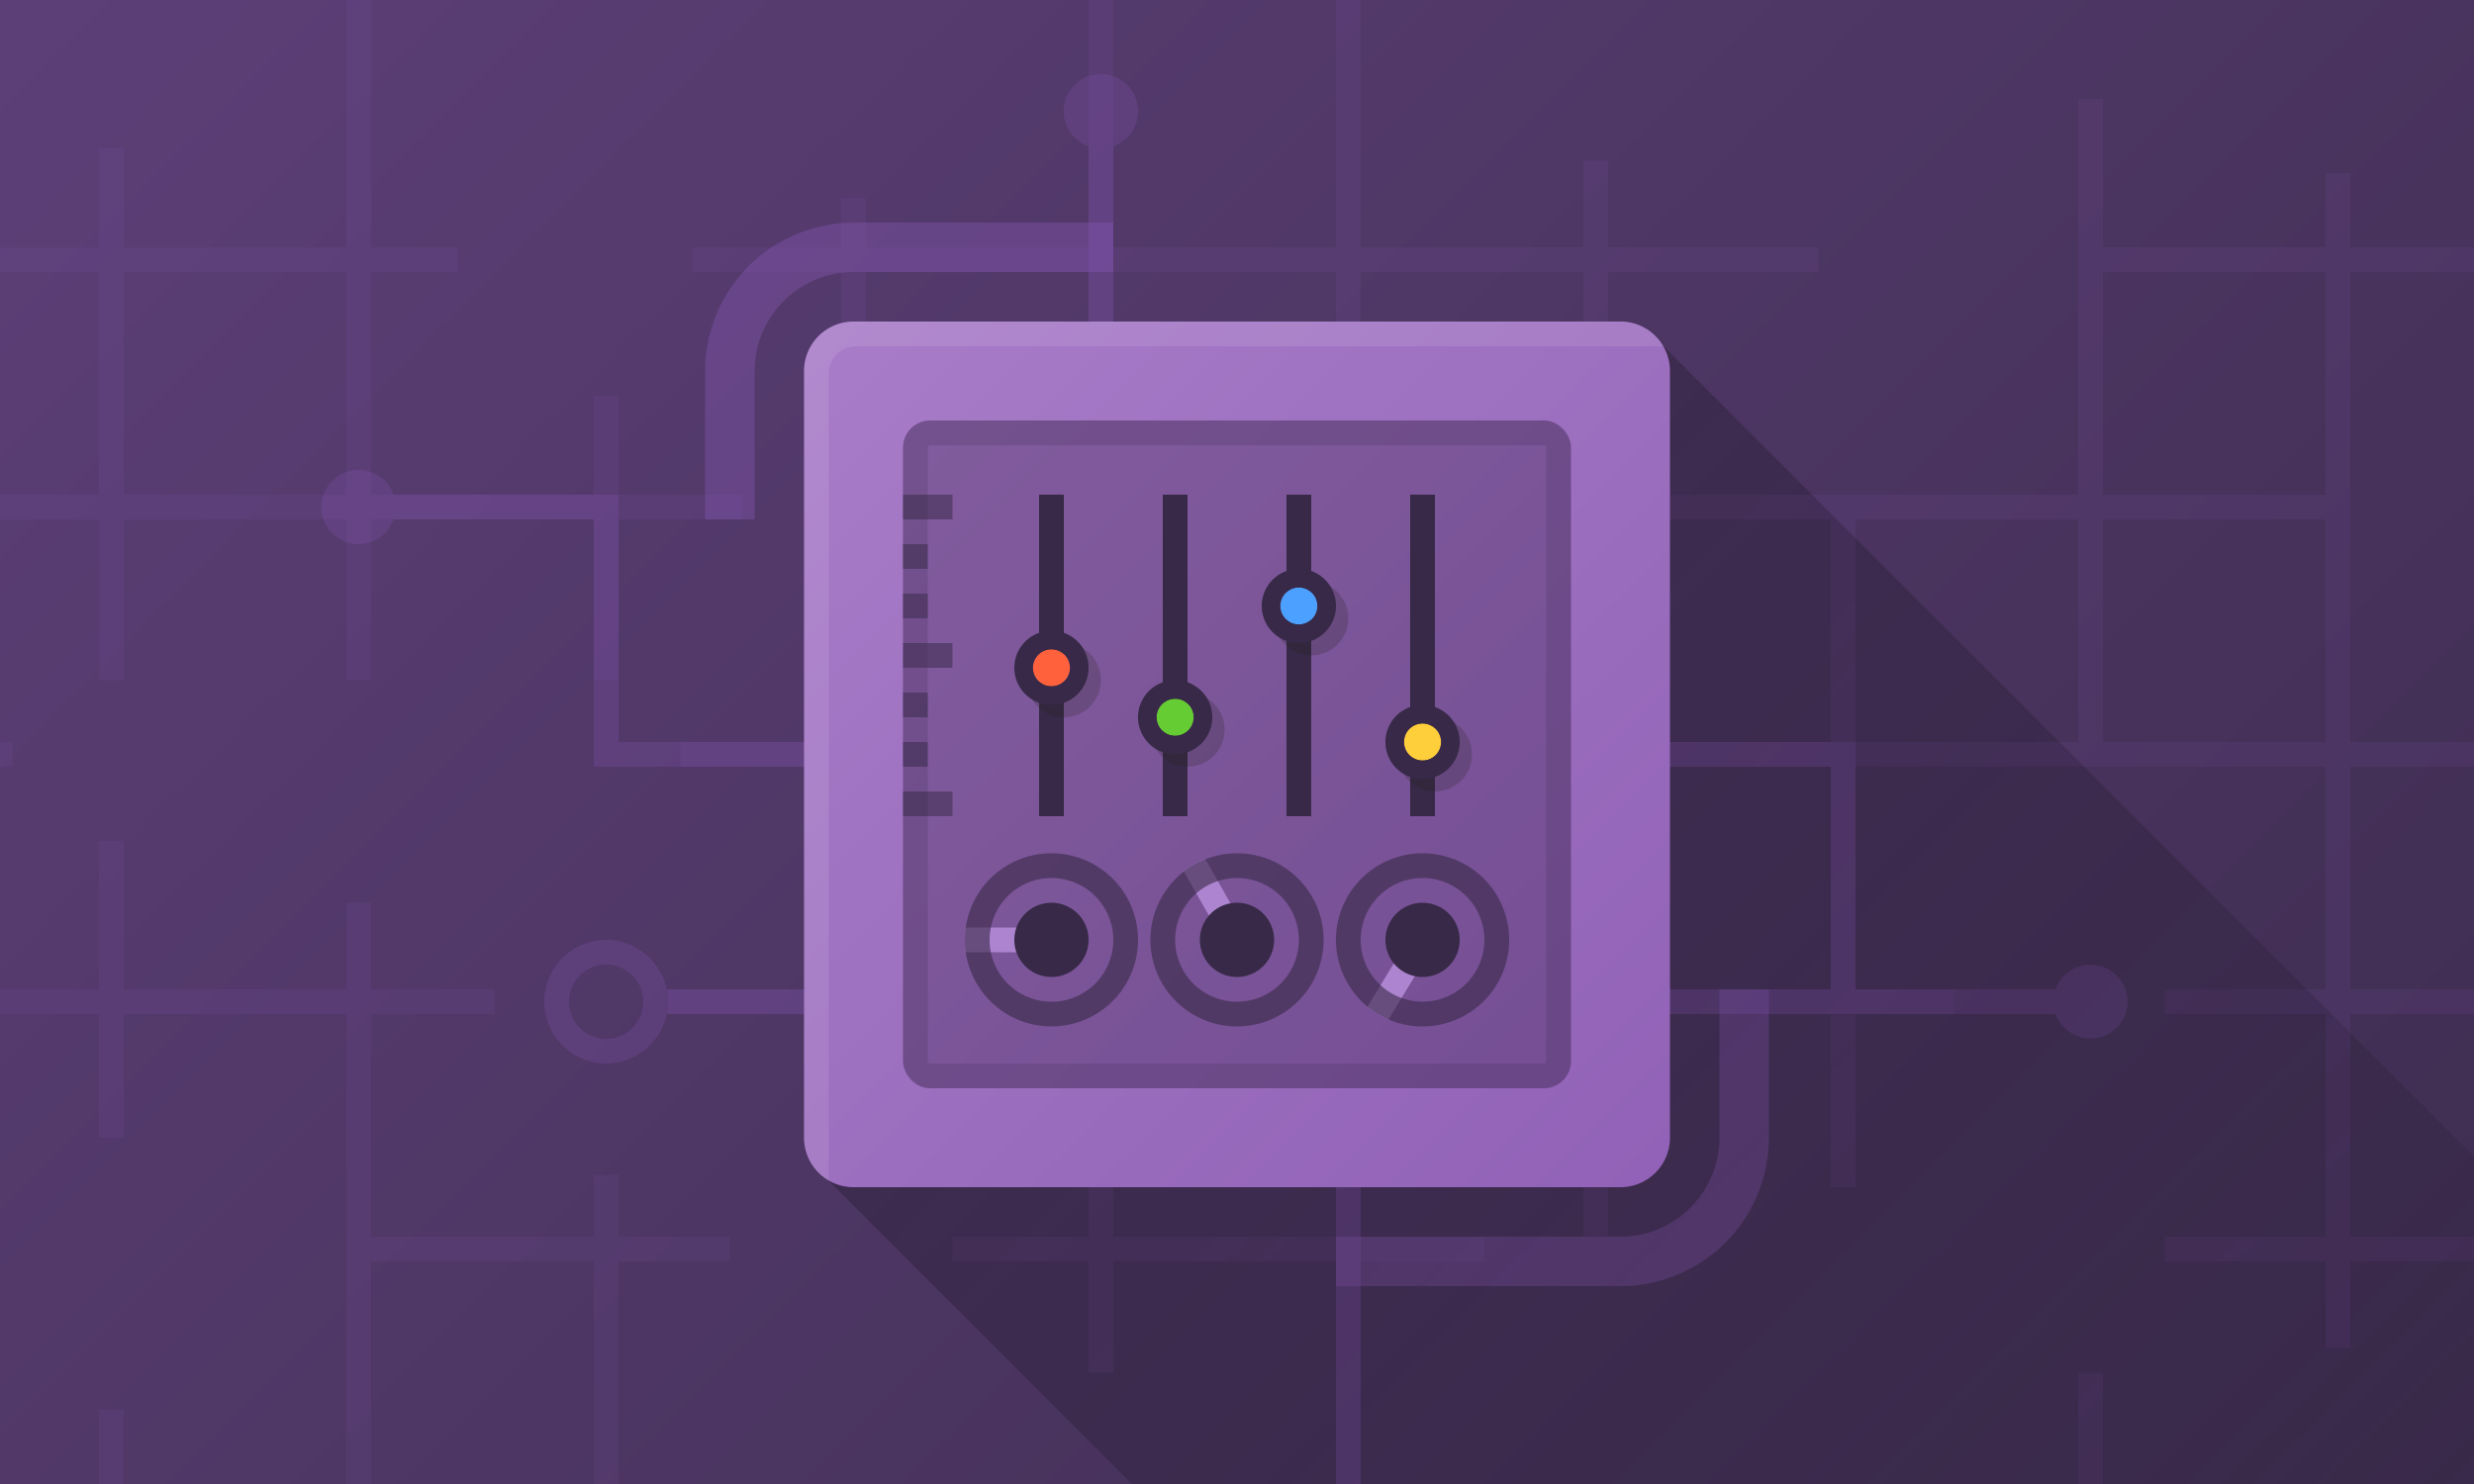 <svg xmlns="http://www.w3.org/2000/svg" width="200" height="120"><rect width="100%" height="100%" fill="#808080" stroke="none"/><defs><style>.j{fill-rule:evenodd}.j,.o{fill:#372947}.m{fill:#231f20}</style><linearGradient id="a" x1="20" y1="-20" x2="180" y2="140" gradientUnits="userSpaceOnUse"><stop offset="0" stop-color="#5c3f77"/><stop offset="1" stop-color="#3e2d50"/></linearGradient><linearGradient id="b" x1="99.191" y1="60.191" x2="205.402" y2="166.402" gradientTransform="matrix(.88 -.964 .88 .964 -68.381 163.995)" gradientUnits="userSpaceOnUse"><stop offset="0" stop-opacity=".2"/><stop offset="1" stop-opacity="0"/></linearGradient><linearGradient id="c" x1="66.172" y1="27.172" x2="133.828" y2="94.828" gradientUnits="userSpaceOnUse"><stop offset="0" stop-color="#a87cc8"/><stop offset="1" stop-color="#9162b7"/></linearGradient></defs><path fill="url(#a)" d="M0 0h200v120H0z"/><path d="M210 100v2h-20v7h-2v-7h-13v-2h13V82h-13v-2h13V62h-38v18h8v2h-8v14h-2V82h-18v18h-2V82h-18v18h10v2h-10v18h-2v-18H90v9h-2v-9H77v-2h11V82H70v8h-2v-8H54v-2h14V62H55v-2h13v-9h2v9h18v-9h2v9h18V42H94v-2h14V22H90v14h-2V22H70v14h-2V22H56v-2h12v-4h2v4h18V-2h2v22h18V-2h2v22h18v-7h2v7h17v2h-17v18h38V8h2v12h18v-6h2v6h20v2h-20v38h20v2h-20v18h20v2h-20v18zM88 62H70v18h18zm20 0H90v18h18zm0 20H90v18h18zm20-60h-18v18h18zm0 20h-18v18h18zm0 20h-18v18h18zm20-20h-18v18h18zm0 20h-18v18h18zm20-20h-18v18h18zm20-20h-18v18h18zm0 20h-18v18h18zM60 42H50v13h-2V42H30v13h-2V42H10v13H8V42h-18v-2H8V22h-18v-2H8v-8h2v8h18V-2h2v22h7v2h-7v18h18v-8h2v8h10zM28 22H10v18h18zm142 98h-2v-9h2zM1 62h-11v-2H1zm9 58H8v-6h2zm40-25v5h9v2h-9v18h-2v-18H30v18h-2V82H10v10H8V82h-18v-2H8V68h2v12h18v-7h2v7h10v2H30v18h18v-5z" opacity=".1" fill="#955ec4"/><path d="M172 81a3 3 0 0 1-5.82 1H129v-2h19V62H88V11.82a3 3 0 1 1 2 0V60h60v20h16.18a3 3 0 0 1 5.82 1zm-64 39h2V87h-2zM50 62h21v-2H50V40H31.816a3 3 0 1 0 0 2H48v20zm28 18v2H53.9a5 5 0 1 1 0-2zm-26 1a3 3 0 1 0-3 3 3 3 0 0 0 3-3z" opacity=".2" fill="#955ec4"/><path d="M69 18a12.01 12.01 0 0 0-12 12v12h4V30a8.011 8.011 0 0 1 8-8h21v-4zm70 62v12a8.011 8.011 0 0 1-8 8h-23v4h23a12.01 12.01 0 0 0 12-12V80z" opacity=".3" fill="#955ec4"/><path transform="rotate(45 165.395 126.394)" fill="url(#b)" d="M71.908 78.674h186.974v95.442H71.908z"/><path d="M69 26h62a4 4 0 0 1 4 4v62a4 4 0 0 1-4 4H69a4 4 0 0 1-4-4V30a4 4 0 0 1 4-4z" fill="url(#c)" fill-rule="evenodd"/><path d="M131 26H69a4 4 0 0 0-4 4v62a3.98 3.98 0 0 0 2 3.46V30.21A2.211 2.211 0 0 1 69.21 28h65.25a3.98 3.98 0 0 0-3.46-2z" fill="#fff" opacity=".1"/><rect x="73" y="34" width="54" height="54" rx="2.203" ry="2.203" opacity=".36" fill="#402954"/><path d="M124.8 36a.2.2 0 0 1 .2.2v49.6a.2.2 0 0 1-.2.2H75.2a.2.2 0 0 1-.2-.2V36.2a.2.2 0 0 1 .2-.2h49.6m0-2H75.2a2.2 2.2 0 0 0-2.2 2.2v49.6a2.2 2.2 0 0 0 2.2 2.2h49.6a2.2 2.2 0 0 0 2.2-2.2V36.2a2.2 2.2 0 0 0-2.2-2.2z" fill="#402954" opacity=".2"/><path class="j" d="M94 40h2v26h-2zm10 0h2v26h-2zm10 0h2v26h-2zm-30 0h2v26h-2z"/><path d="M73 40h4v2h-4zm0 24h4v2h-4zm0-12h4v2h-4zm0-8h2v2h-2zm0 4h2v2h-2zm0 8h2v2h-2zm0 4h2v2h-2z" opacity=".5" fill="#372947" fill-rule="evenodd"/><g opacity=".22"><circle class="m" cx="86" cy="55" r="3"/><circle class="m" cx="96" cy="59" r="3"/><circle class="m" cx="106" cy="50" r="3"/><circle class="m" cx="116" cy="61" r="3"/></g><circle cx="85" cy="54" r="1.5" fill="#ff613d"/><path class="o" d="M85 52.5a1.5 1.5 0 1 1-1.5 1.5 1.5 1.5 0 0 1 1.5-1.5zm0-1.5a3 3 0 1 0 3 3 3 3 0 0 0-3-3z"/><circle cx="95" cy="58" r="1.5" fill="#6c3"/><path class="o" d="M95 56.5a1.5 1.5 0 1 1-1.5 1.5 1.5 1.5 0 0 1 1.5-1.5zm0-1.5a3 3 0 1 0 3 3 3 3 0 0 0-3-3z"/><circle cx="105" cy="49" r="1.5" fill="#4ca0ff"/><path class="o" d="M105 47.5a1.5 1.5 0 1 1-1.5 1.5 1.5 1.5 0 0 1 1.5-1.5zm0-1.5a3 3 0 1 0 3 3 3 3 0 0 0-3-3z"/><circle cx="115" cy="60" r="1.5" fill="#ffce3b"/><path class="o" d="M115 58.5a1.5 1.5 0 1 1-1.5 1.5 1.5 1.5 0 0 1 1.5-1.5zm0-1.5a3 3 0 1 0 3 3 3 3 0 0 0-3-3z"/><path d="M114.81 78.23l-1.51 2.47-1.05 1.74a6.363 6.363 0 0 1-.59-.28c-.2-.11-.39-.23-.57-.35a5.473 5.473 0 0 1-.54-.41l1.05-1.73 1.51-2.48zm-16.36-6.99l-1-1.76a4.687 4.687 0 0 0-.72.33c-.08.04-.15.08-.22.12a5.409 5.409 0 0 0-.8.55l1 1.76 1.43 2.51 1.74-.98zM78.08 75a6.29 6.29 0 0 0 0 2H83v-2z" fill="#ad84cf" fill-rule="evenodd"/><path d="M85 69a7 7 0 1 0 7 7 6.995 6.995 0 0 0-7-7zm0 12a5 5 0 1 1 5-5 5 5 0 0 1-5 5zm15-12a7 7 0 1 0 7 7 6.995 6.995 0 0 0-7-7zm0 12a5 5 0 1 1 5-5 5 5 0 0 1-5 5zm15-12a7 7 0 1 0 7 7 6.995 6.995 0 0 0-7-7zm0 12a5 5 0 1 1 5-5 5 5 0 0 1-5 5z" opacity=".6" fill="#372947"/><path class="j" d="M85 73a3 3 0 1 1-3 3 3 3 0 0 1 3-3zm15 0a3 3 0 1 1-3 3 3 3 0 0 1 3-3zm15 0a3 3 0 1 1-3 3 3 3 0 0 1 3-3z"/></svg>